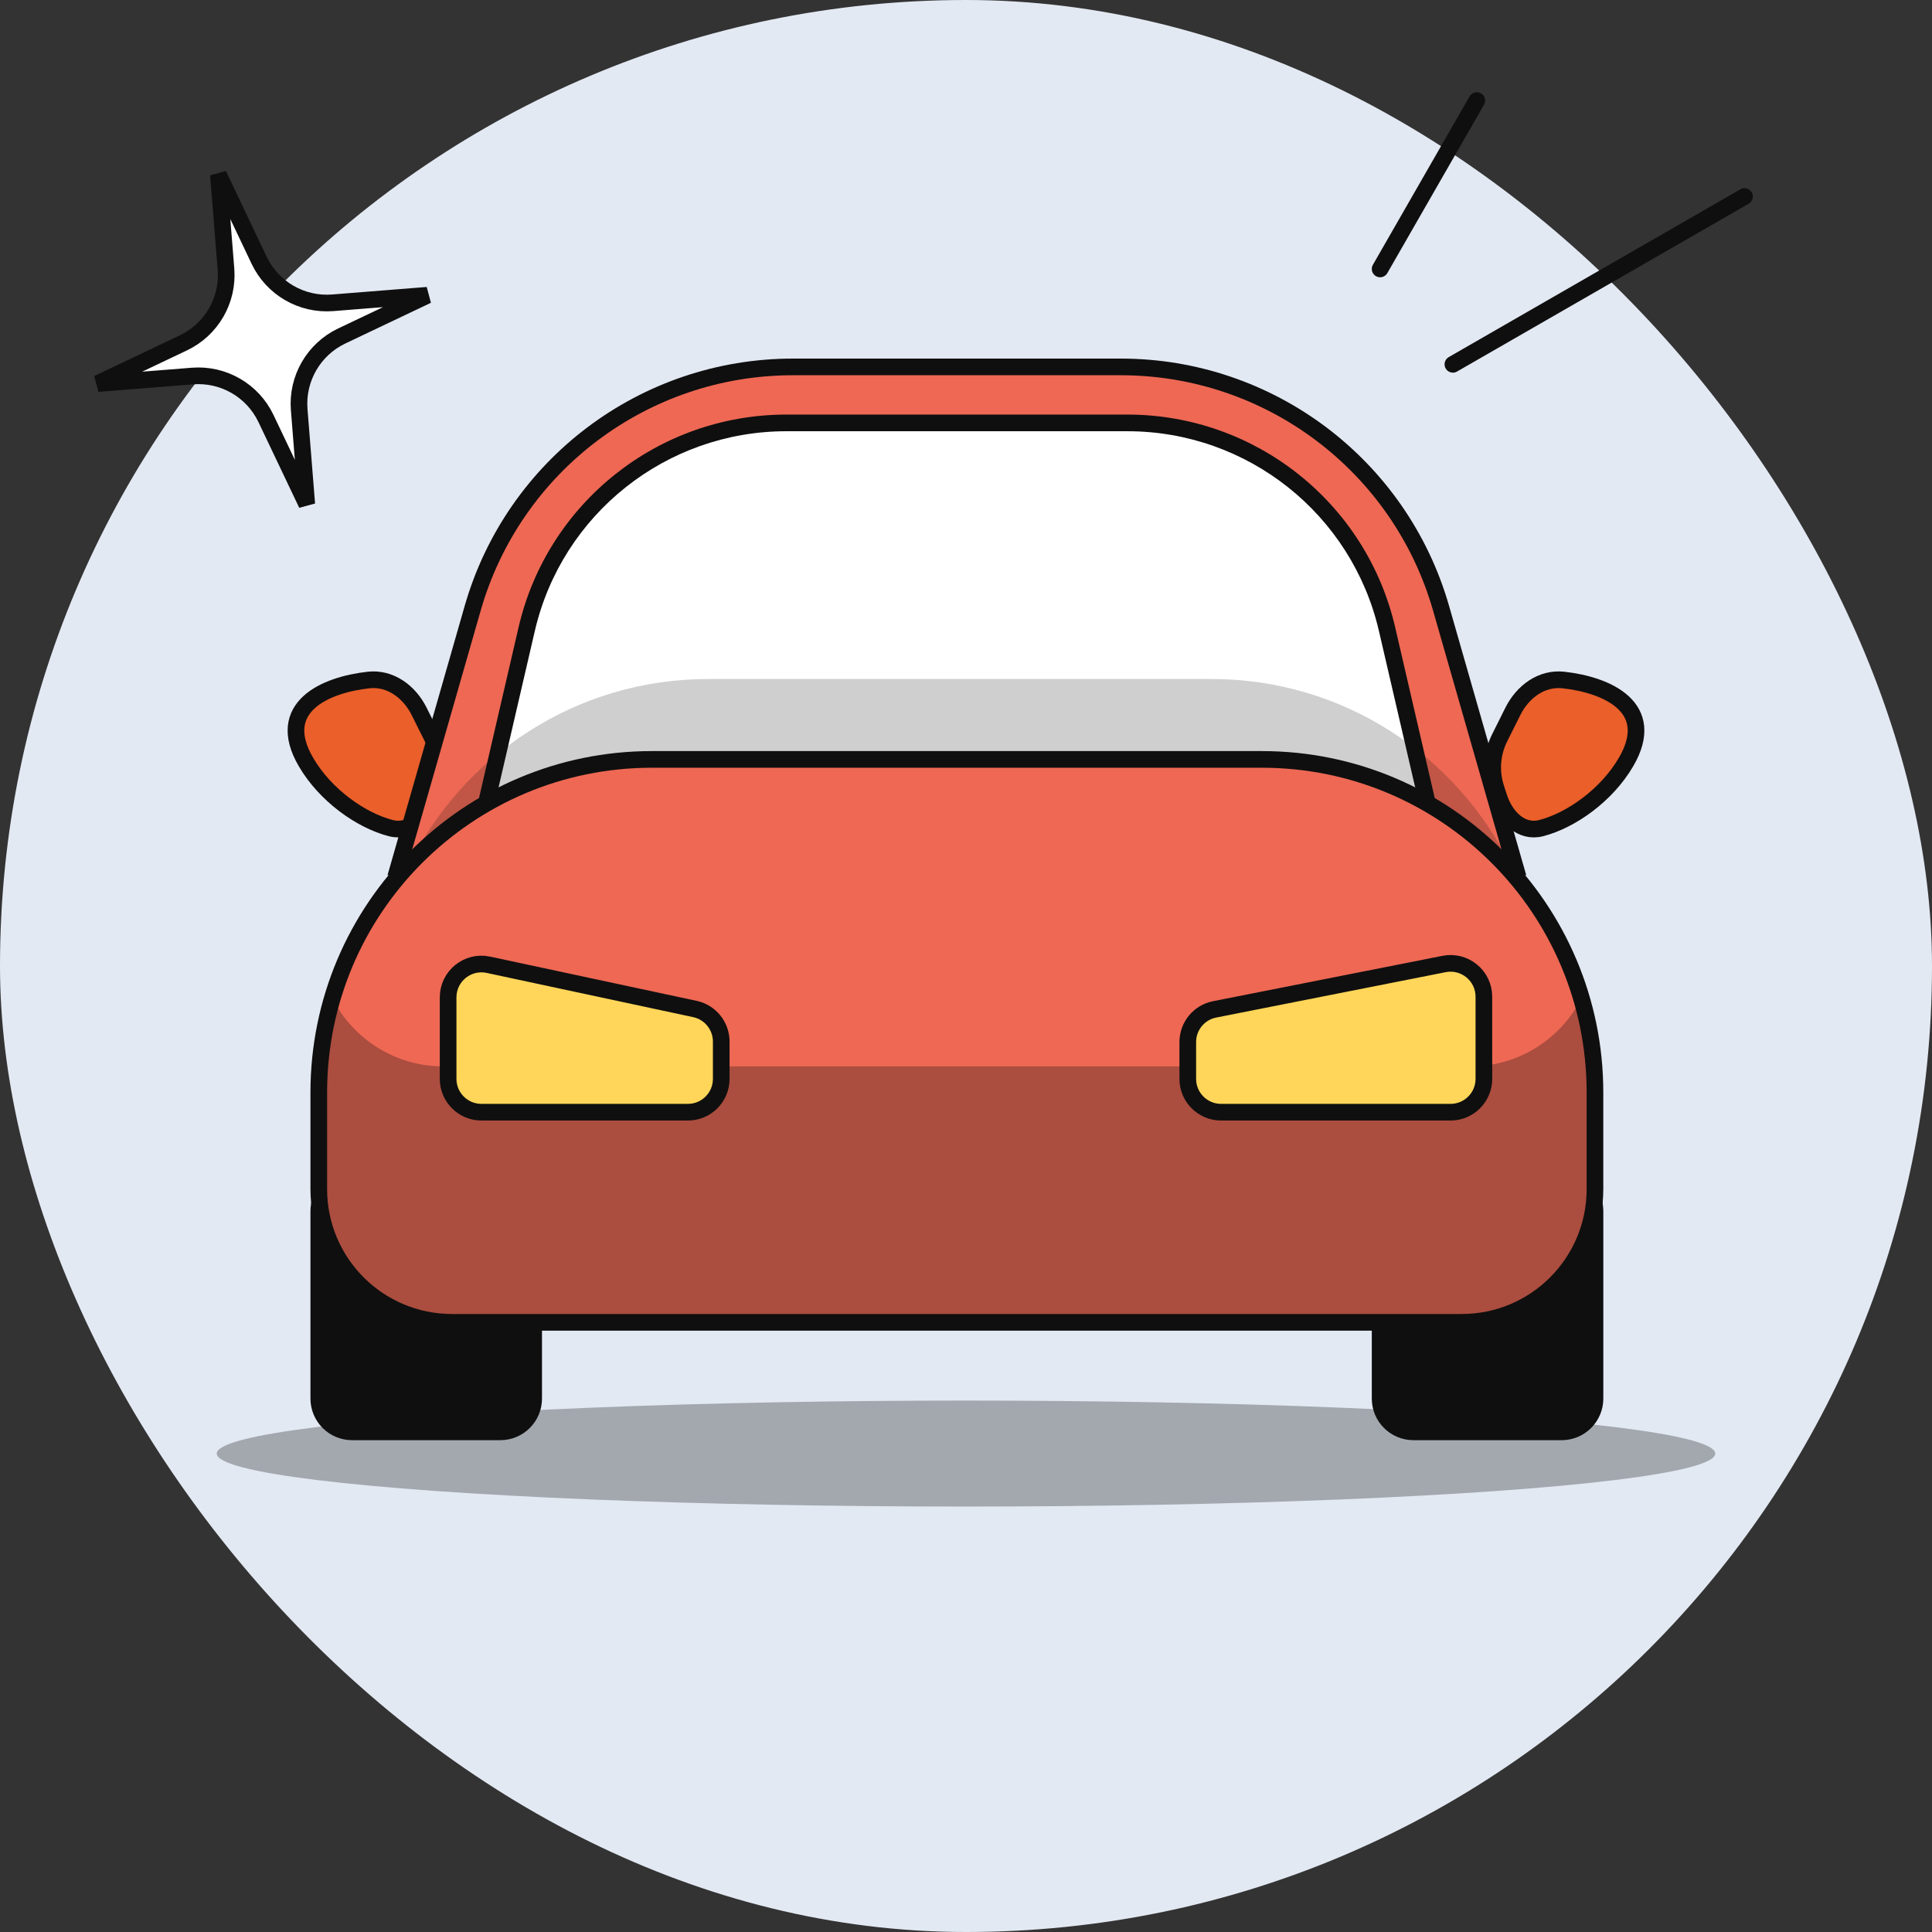 <svg width="58" height="58" viewBox="0 0 58 58" fill="none" xmlns="http://www.w3.org/2000/svg">
<rect x="0" y="0" width="58" height="58" fill="#333333" stroke="none"/>
<rect width="58" height="58" rx="29" fill="#E3E9F3"/>
<ellipse opacity="0.3" cx="29" cy="43.637" rx="22.493" ry="1.591" fill="#0F0F0F"/>
<path d="M45.418 21.354L45.023 22.145C44.788 22.613 44.747 23.156 44.909 23.654L45 23.935C45.19 24.523 45.668 25.015 46.266 24.861C47.164 24.629 48.232 23.876 48.815 22.876C49.773 21.235 48.246 20.558 46.932 20.414C46.279 20.343 45.712 20.767 45.418 21.354Z" fill="#EA5F2A" stroke="#0F0F0F" stroke-width="0.5"/>
<path d="M12.582 21.354L12.977 22.145C13.211 22.613 13.252 23.156 13.091 23.654L13 23.935C12.81 24.523 12.332 25.015 11.733 24.861C10.835 24.629 9.768 23.876 9.185 22.876C8.227 21.235 9.754 20.558 11.068 20.414C11.72 20.343 12.288 20.767 12.582 21.354Z" fill="#EA5F2A" stroke="#0F0F0F" stroke-width="0.5"/>
<path fill-rule="evenodd" clip-rule="evenodd" d="M11.965 26.023L14.191 18.259C15.42 13.97 19.342 11.015 23.803 11.015H27.404H30.047H33.648C38.11 11.015 42.032 13.97 43.261 18.259L45.487 26.023H30.047H27.404H11.965Z" fill="#EE6854"/>
<path d="M14.191 18.259L13.95 18.19L14.191 18.259ZM11.965 26.023L11.725 25.954L11.633 26.273H11.965V26.023ZM43.261 18.259L43.021 18.328L43.261 18.259ZM45.487 26.023V26.273H45.819L45.727 25.954L45.487 26.023ZM13.95 18.19L11.725 25.954L12.205 26.092L14.431 18.328L13.95 18.19ZM23.803 10.765C19.23 10.765 15.211 13.794 13.95 18.19L14.431 18.328C15.63 14.146 19.453 11.265 23.803 11.265V10.765ZM27.404 10.765H23.803V11.265H27.404V10.765ZM27.404 11.265H30.047V10.765H27.404V11.265ZM30.047 11.265H33.648V10.765H30.047V11.265ZM33.648 11.265C37.998 11.265 41.822 14.146 43.021 18.328L43.502 18.19C42.241 13.794 38.221 10.765 33.648 10.765V11.265ZM43.021 18.328L45.247 26.092L45.727 25.954L43.502 18.19L43.021 18.328ZM45.487 25.773H30.047V26.273H45.487V25.773ZM30.047 25.773H27.404V26.273H30.047V25.773ZM11.965 26.273H27.404V25.773H11.965V26.273Z" fill="#0F0F0F"/>
<path fill-rule="evenodd" clip-rule="evenodd" d="M14.385 25.046L15.812 18.889C16.652 15.263 19.883 12.696 23.605 12.696H26.844H30.608H33.847C37.569 12.696 40.8 15.263 41.64 18.889L43.068 25.046H30.608H26.844H14.385Z" fill="white"/>
<path d="M15.812 18.889L16.055 18.945L15.812 18.889ZM14.385 25.046L14.141 24.989L14.07 25.296H14.385V25.046ZM41.64 18.889L41.397 18.945L41.64 18.889ZM43.068 25.046V25.296H43.382L43.311 24.989L43.068 25.046ZM15.568 18.832L14.141 24.989L14.628 25.102L16.055 18.945L15.568 18.832ZM23.605 12.446C19.766 12.446 16.435 15.093 15.568 18.832L16.055 18.945C16.869 15.433 19.999 12.946 23.605 12.946V12.446ZM26.844 12.446H23.605V12.946H26.844V12.446ZM26.844 12.946H30.608V12.446H26.844V12.946ZM30.608 12.946H33.847V12.446H30.608V12.946ZM33.847 12.946C37.453 12.946 40.583 15.433 41.397 18.945L41.884 18.832C41.017 15.093 37.686 12.446 33.847 12.446V12.946ZM41.397 18.945L42.824 25.102L43.311 24.989L41.884 18.832L41.397 18.945ZM43.068 24.796H30.608V25.296H43.068V24.796ZM30.608 24.796H26.844V25.296H30.608V24.796ZM14.385 25.296H26.844V24.796H14.385V25.296Z" fill="#0F0F0F"/>
<path opacity="0.2" fill-rule="evenodd" clip-rule="evenodd" d="M45.37 26.023H30.048H27.405H12.258C13.878 22.685 17.3 20.384 21.259 20.384H36.369C40.328 20.384 43.75 22.685 45.37 26.023Z" fill="#0F0F0F"/>
<path d="M9.57 36.36C9.57 35.808 10.018 35.36 10.57 35.36H15.021C15.573 35.36 16.021 35.808 16.021 36.36V41.985C16.021 42.538 15.573 42.985 15.021 42.985H10.57C10.018 42.985 9.57 42.538 9.57 41.985V36.36Z" fill="#0F0F0F" stroke="#0F0F0F" stroke-width="0.5"/>
<path d="M41.432 36.36C41.432 35.808 41.88 35.36 42.432 35.36H46.883C47.435 35.36 47.883 35.808 47.883 36.36V41.985C47.883 42.538 47.435 42.985 46.883 42.985H42.432C41.88 42.985 41.432 42.538 41.432 41.985V36.36Z" fill="#0F0F0F" stroke="#0F0F0F" stroke-width="0.5"/>
<path d="M9.57 32.798V35.697C9.57 37.906 11.361 39.697 13.57 39.697H43.882C46.092 39.697 47.882 37.906 47.882 35.697V32.798C47.882 27.275 43.405 22.798 37.882 22.798H19.57C14.048 22.798 9.57 27.275 9.57 32.798Z" fill="#EE6854" stroke="#0F0F0F" stroke-width="0.5"/>
<path opacity="0.3" fill-rule="evenodd" clip-rule="evenodd" d="M9.976 29.97C10.595 31.183 11.856 32.014 13.311 32.014H44.143C45.598 32.014 46.859 31.183 47.477 29.97C47.741 30.866 47.883 31.816 47.883 32.798V35.697C47.883 37.906 46.092 39.697 43.883 39.697H13.571C11.362 39.697 9.571 37.906 9.571 35.697V32.798C9.571 31.816 9.713 30.866 9.976 29.97Z" fill="#0F0F0F"/>
<path d="M35.658 31.282V32.389C35.658 32.941 36.106 33.389 36.658 33.389H43.547C44.099 33.389 44.547 32.941 44.547 32.389V29.921C44.547 29.291 43.971 28.818 43.353 28.94L36.465 30.302C35.996 30.394 35.658 30.805 35.658 31.282Z" fill="#FFD659" stroke="#0F0F0F" stroke-width="0.5"/>
<path d="M21.652 31.269V32.389C21.652 32.941 21.204 33.389 20.652 33.389H14.453C13.901 33.389 13.453 32.941 13.453 32.389V29.941C13.453 29.304 14.04 28.83 14.662 28.963L20.862 30.291C21.323 30.39 21.652 30.798 21.652 31.269Z" fill="#FFD659" stroke="#0F0F0F" stroke-width="0.5"/>
<path d="M41.432 8.074L44.334 3.019" stroke="#0F0F0F" stroke-width="0.5" stroke-linecap="round" stroke-linejoin="round"/>
<path d="M43.617 10.937L52.371 5.9" stroke="#0F0F0F" stroke-width="0.5" stroke-linecap="round" stroke-linejoin="round"/>
<path d="M6.784 8.081L6.557 5.242L7.78 7.814C8.181 8.657 9.061 9.165 9.991 9.09L12.83 8.864L10.258 10.087C9.416 10.488 8.908 11.368 8.982 12.298L9.209 15.137L7.985 12.565C7.584 11.722 6.705 11.214 5.774 11.289L2.935 11.515L5.507 10.292C6.35 9.891 6.858 9.011 6.784 8.081Z" fill="white" stroke="#0F0F0F" stroke-width="0.5"/>
</svg>
